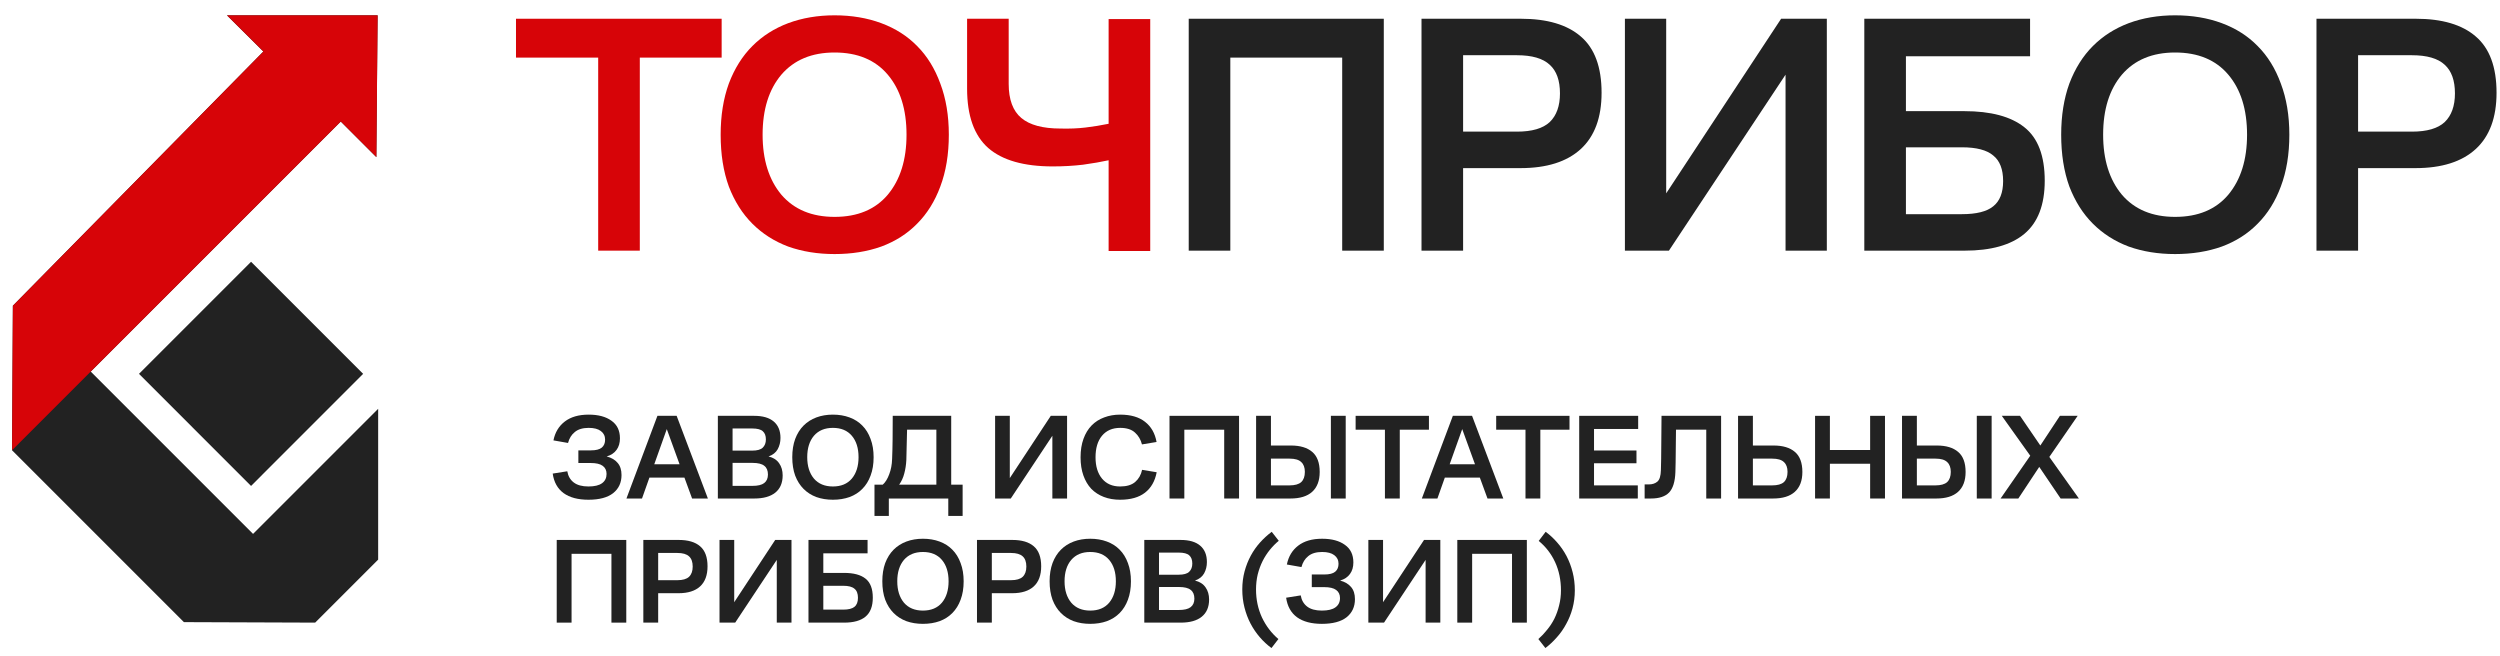 <svg width="141" height="37" viewBox="0 0 141 37" fill="none" xmlns="http://www.w3.org/2000/svg">
<path d="M130.649 14.137V1.057H136.247C137.734 1.057 138.863 1.39 139.632 2.057C140.414 2.724 140.805 3.782 140.805 5.231C140.805 6.628 140.414 7.686 139.632 8.405C138.85 9.123 137.715 9.482 136.227 9.482H132.996V14.137H130.649ZM132.996 7.424H136.035C136.881 7.424 137.497 7.244 137.882 6.885C138.266 6.513 138.459 5.974 138.459 5.269C138.459 4.538 138.266 4 137.882 3.653C137.497 3.294 136.881 3.115 136.035 3.115H132.996V7.424Z" fill="#222222"/>
<path d="M122.675 14.329C121.726 14.329 120.854 14.188 120.059 13.906C119.277 13.611 118.604 13.181 118.04 12.617C117.475 12.053 117.033 11.354 116.712 10.521C116.405 9.674 116.251 8.7 116.251 7.597C116.251 6.52 116.405 5.558 116.712 4.711C117.033 3.865 117.475 3.16 118.04 2.595C118.604 2.031 119.277 1.602 120.059 1.307C120.854 1.012 121.726 0.864 122.675 0.864C123.637 0.864 124.516 1.012 125.311 1.307C126.106 1.602 126.779 2.031 127.33 2.595C127.895 3.16 128.331 3.865 128.638 4.711C128.959 5.558 129.119 6.52 129.119 7.597C129.119 8.7 128.959 9.674 128.638 10.521C128.331 11.354 127.895 12.053 127.33 12.617C126.779 13.181 126.106 13.611 125.311 13.906C124.516 14.188 123.637 14.329 122.675 14.329ZM122.675 12.232C123.971 12.232 124.971 11.816 125.676 10.982C126.381 10.136 126.734 9.007 126.734 7.597C126.734 6.173 126.381 5.045 125.676 4.211C124.971 3.378 123.971 2.961 122.675 2.961C121.393 2.961 120.393 3.378 119.675 4.211C118.969 5.045 118.617 6.173 118.617 7.597C118.617 9.007 118.969 10.136 119.675 10.982C120.393 11.816 121.393 12.232 122.675 12.232Z" fill="#222222"/>
<path d="M105.147 14.137V1.057H114.496V3.173H107.494V6.269H110.783C112.284 6.269 113.412 6.571 114.169 7.173C114.938 7.776 115.323 8.783 115.323 10.193C115.323 11.553 114.938 12.553 114.169 13.194C113.412 13.822 112.29 14.137 110.802 14.137H105.147ZM110.649 8.308H107.494V12.079H110.649C111.469 12.079 112.059 11.931 112.418 11.636C112.79 11.341 112.976 10.867 112.976 10.213C112.976 9.546 112.79 9.065 112.418 8.77C112.059 8.462 111.469 8.308 110.649 8.308Z" fill="#222222"/>
<path d="M100.705 14.137V4.211L94.127 14.137H91.645V1.057H93.973V10.905L100.455 1.057H103.033V14.137H100.705Z" fill="#222222"/>
<path d="M80.173 14.137V1.057H85.77C87.258 1.057 88.386 1.39 89.156 2.057C89.938 2.724 90.329 3.782 90.329 5.231C90.329 6.628 89.938 7.686 89.156 8.405C88.373 9.123 87.238 9.482 85.751 9.482H82.519V14.137H80.173ZM82.519 7.424H85.558C86.405 7.424 87.02 7.244 87.405 6.885C87.79 6.513 87.982 5.974 87.982 5.269C87.982 4.538 87.79 4 87.405 3.653C87.02 3.294 86.405 3.115 85.558 3.115H82.519V7.424Z" fill="#222222"/>
<path d="M67.044 14.137V1.057H78.046V14.137H75.7V3.249H69.39V14.137H67.044Z" fill="#222222"/>
<path d="M56.89 4.731C56.89 5.615 57.128 6.257 57.602 6.654C58.077 7.052 58.814 7.25 59.814 7.25C60.327 7.263 60.795 7.244 61.218 7.193C61.654 7.141 62.09 7.071 62.526 6.981V1.076H64.873V14.156H62.526V9.039C62.116 9.129 61.635 9.212 61.084 9.289C60.545 9.353 59.974 9.386 59.372 9.386C57.743 9.386 56.531 9.039 55.736 8.347C54.941 7.642 54.544 6.526 54.544 5V1.057H56.89V4.731Z" fill="#D70408"/>
<path d="M47.07 14.329C46.121 14.329 45.249 14.188 44.454 13.906C43.671 13.611 42.998 13.181 42.434 12.617C41.87 12.053 41.427 11.354 41.107 10.521C40.799 9.674 40.645 8.7 40.645 7.597C40.645 6.52 40.799 5.558 41.107 4.711C41.427 3.865 41.87 3.16 42.434 2.595C42.998 2.031 43.671 1.602 44.454 1.307C45.249 1.012 46.121 0.864 47.07 0.864C48.031 0.864 48.91 1.012 49.705 1.307C50.5 1.602 51.173 2.031 51.725 2.595C52.289 3.16 52.725 3.865 53.033 4.711C53.353 5.558 53.514 6.52 53.514 7.597C53.514 8.7 53.353 9.674 53.033 10.521C52.725 11.354 52.289 12.053 51.725 12.617C51.173 13.181 50.5 13.611 49.705 13.906C48.91 14.188 48.031 14.329 47.07 14.329ZM47.07 12.232C48.365 12.232 49.365 11.816 50.07 10.982C50.776 10.136 51.128 9.007 51.128 7.597C51.128 6.173 50.776 5.045 50.07 4.211C49.365 3.378 48.365 2.961 47.07 2.961C45.787 2.961 44.787 3.378 44.069 4.211C43.364 5.045 43.011 6.173 43.011 7.597C43.011 9.007 43.364 10.136 44.069 10.982C44.787 11.816 45.787 12.232 47.07 12.232Z" fill="#D70408"/>
<path d="M29.102 3.249V1.057H40.701V3.249H36.085V14.137H33.738V3.249H29.102Z" fill="#D70408"/>
<path d="M88.82 33.299C88.82 33.651 88.776 33.987 88.69 34.307C88.603 34.627 88.484 34.922 88.333 35.192C88.187 35.466 88.011 35.717 87.805 35.946C87.604 36.175 87.389 36.376 87.16 36.549L86.763 36.042C86.936 35.891 87.101 35.717 87.256 35.521C87.416 35.329 87.554 35.118 87.668 34.89C87.782 34.657 87.871 34.408 87.935 34.142C88.004 33.873 88.038 33.592 88.038 33.299C88.038 32.714 87.928 32.184 87.709 31.708C87.49 31.233 87.181 30.833 86.783 30.508L87.174 29.994C87.412 30.168 87.631 30.371 87.832 30.604C88.034 30.833 88.207 31.087 88.354 31.365C88.5 31.644 88.614 31.946 88.696 32.27C88.779 32.595 88.82 32.938 88.82 33.299Z" fill="#222222"/>
<path d="M82.192 35.116V30.453H86.114V35.116H85.278V31.235H83.029V35.116H82.192Z" fill="#222222"/>
<path d="M80.404 35.116V31.578L78.059 35.116H77.175V30.453H78.004V33.964L80.315 30.453H81.234V35.116H80.404Z" fill="#222222"/>
<path d="M74.568 31.132C74.234 31.132 73.973 31.21 73.786 31.365C73.598 31.516 73.47 31.722 73.402 31.983L72.579 31.838C72.67 31.386 72.883 31.032 73.217 30.776C73.555 30.515 74.005 30.385 74.568 30.385C75.107 30.385 75.534 30.499 75.85 30.728C76.17 30.952 76.33 31.283 76.33 31.722C76.33 31.983 76.266 32.2 76.138 32.373C76.014 32.547 75.829 32.67 75.582 32.744C75.848 32.812 76.053 32.933 76.2 33.107C76.346 33.276 76.419 33.505 76.419 33.793C76.419 34.222 76.261 34.563 75.946 34.815C75.63 35.061 75.166 35.185 74.554 35.185C73.964 35.185 73.498 35.061 73.155 34.815C72.812 34.563 72.606 34.195 72.538 33.711L73.361 33.58C73.406 33.85 73.528 34.06 73.724 34.211C73.921 34.362 74.197 34.437 74.554 34.437C74.897 34.437 75.153 34.376 75.322 34.252C75.491 34.129 75.576 33.955 75.576 33.731C75.576 33.53 75.502 33.377 75.356 33.272C75.214 33.166 74.99 33.114 74.684 33.114H73.985V32.401H74.691C74.979 32.401 75.185 32.348 75.308 32.243C75.432 32.138 75.493 31.989 75.493 31.797C75.493 31.592 75.413 31.429 75.253 31.311C75.098 31.192 74.869 31.132 74.568 31.132Z" fill="#222222"/>
<path d="M70.065 33.244C70.065 32.883 70.109 32.542 70.195 32.222C70.282 31.902 70.399 31.608 70.545 31.338C70.692 31.068 70.865 30.821 71.066 30.597C71.272 30.369 71.492 30.168 71.725 29.994L72.122 30.501C71.944 30.648 71.775 30.819 71.615 31.016C71.46 31.208 71.325 31.418 71.21 31.646C71.096 31.875 71.005 32.124 70.936 32.394C70.872 32.664 70.84 32.947 70.84 33.244C70.84 33.816 70.952 34.344 71.176 34.828C71.405 35.308 71.713 35.713 72.102 36.042L71.711 36.549C71.473 36.376 71.254 36.172 71.053 35.939C70.852 35.706 70.678 35.45 70.531 35.171C70.385 34.892 70.271 34.59 70.189 34.266C70.106 33.941 70.065 33.601 70.065 33.244Z" fill="#222222"/>
<path d="M64.538 35.116V30.453H66.588C67.073 30.453 67.441 30.561 67.692 30.776C67.944 30.991 68.069 31.299 68.069 31.701C68.069 31.934 68.017 32.147 67.912 32.339C67.806 32.526 67.635 32.661 67.397 32.744C67.662 32.808 67.861 32.936 67.994 33.128C68.126 33.315 68.193 33.544 68.193 33.813C68.193 34.239 68.053 34.563 67.774 34.787C67.5 35.007 67.107 35.116 66.595 35.116H64.538ZM66.472 31.166H65.368V32.414H66.472C66.755 32.414 66.954 32.36 67.068 32.25C67.187 32.136 67.246 31.98 67.246 31.784C67.246 31.578 67.189 31.425 67.075 31.324C66.965 31.219 66.764 31.166 66.472 31.166ZM66.492 33.107H65.368V34.403H66.492C66.794 34.403 67.013 34.35 67.15 34.245C67.292 34.136 67.363 33.976 67.363 33.765C67.363 33.541 67.294 33.377 67.157 33.272C67.025 33.162 66.803 33.107 66.492 33.107Z" fill="#222222"/>
<path d="M61.488 35.185C61.15 35.185 60.839 35.135 60.556 35.034C60.277 34.929 60.037 34.776 59.836 34.575C59.635 34.373 59.477 34.124 59.363 33.827C59.253 33.525 59.198 33.178 59.198 32.785C59.198 32.401 59.253 32.058 59.363 31.756C59.477 31.454 59.635 31.203 59.836 31.002C60.037 30.801 60.277 30.648 60.556 30.543C60.839 30.437 61.15 30.385 61.488 30.385C61.831 30.385 62.144 30.437 62.428 30.543C62.711 30.648 62.951 30.801 63.148 31.002C63.349 31.203 63.504 31.454 63.614 31.756C63.728 32.058 63.785 32.401 63.785 32.785C63.785 33.178 63.728 33.525 63.614 33.827C63.504 34.124 63.349 34.373 63.148 34.575C62.951 34.776 62.711 34.929 62.428 35.034C62.144 35.135 61.831 35.185 61.488 35.185ZM61.488 34.437C61.95 34.437 62.307 34.289 62.558 33.992C62.809 33.69 62.935 33.288 62.935 32.785C62.935 32.277 62.809 31.875 62.558 31.578C62.307 31.281 61.95 31.132 61.488 31.132C61.031 31.132 60.675 31.281 60.419 31.578C60.167 31.875 60.041 32.277 60.041 32.785C60.041 33.288 60.167 33.69 60.419 33.992C60.675 34.289 61.031 34.437 61.488 34.437Z" fill="#222222"/>
<path d="M55.102 35.116V30.453H57.098C57.628 30.453 58.03 30.572 58.305 30.81C58.583 31.048 58.723 31.425 58.723 31.941C58.723 32.44 58.583 32.817 58.305 33.073C58.026 33.329 57.621 33.457 57.091 33.457H55.939V35.116H55.102ZM55.939 32.723H57.022C57.324 32.723 57.543 32.659 57.681 32.531C57.818 32.398 57.886 32.206 57.886 31.955C57.886 31.695 57.818 31.503 57.681 31.379C57.543 31.251 57.324 31.187 57.022 31.187H55.939V32.723Z" fill="#222222"/>
<path d="M52.053 35.185C51.715 35.185 51.404 35.135 51.12 35.034C50.841 34.929 50.601 34.776 50.4 34.575C50.199 34.373 50.041 34.124 49.927 33.827C49.817 33.525 49.763 33.178 49.763 32.785C49.763 32.401 49.817 32.058 49.927 31.756C50.041 31.454 50.199 31.203 50.4 31.002C50.601 30.801 50.841 30.648 51.12 30.543C51.404 30.437 51.715 30.385 52.053 30.385C52.396 30.385 52.709 30.437 52.992 30.543C53.276 30.648 53.516 30.801 53.712 31.002C53.913 31.203 54.069 31.454 54.178 31.756C54.293 32.058 54.35 32.401 54.35 32.785C54.35 33.178 54.293 33.525 54.178 33.827C54.069 34.124 53.913 34.373 53.712 34.575C53.516 34.776 53.276 34.929 52.992 35.034C52.709 35.135 52.396 35.185 52.053 35.185ZM52.053 34.437C52.514 34.437 52.871 34.289 53.123 33.992C53.374 33.69 53.5 33.288 53.5 32.785C53.5 32.277 53.374 31.875 53.123 31.578C52.871 31.281 52.514 31.132 52.053 31.132C51.596 31.132 51.239 31.281 50.983 31.578C50.732 31.875 50.606 32.277 50.606 32.785C50.606 33.288 50.732 33.69 50.983 33.992C51.239 34.289 51.596 34.437 52.053 34.437Z" fill="#222222"/>
<path d="M45.598 35.116V30.453H48.931V31.208H46.435V32.312H47.608C48.142 32.312 48.545 32.419 48.814 32.634C49.089 32.849 49.226 33.208 49.226 33.711C49.226 34.195 49.089 34.552 48.814 34.78C48.545 35.004 48.145 35.116 47.614 35.116H45.598ZM47.559 33.038H46.435V34.383H47.559C47.852 34.383 48.062 34.33 48.19 34.225C48.323 34.12 48.389 33.95 48.389 33.717C48.389 33.48 48.323 33.308 48.19 33.203C48.062 33.093 47.852 33.038 47.559 33.038Z" fill="#222222"/>
<path d="M43.81 35.116V31.578L41.465 35.116H40.581V30.453H41.41V33.964L43.721 30.453H44.64V35.116H43.81Z" fill="#222222"/>
<path d="M36.284 35.116V30.453H38.28C38.81 30.453 39.212 30.572 39.486 30.81C39.765 31.048 39.905 31.425 39.905 31.941C39.905 32.44 39.765 32.817 39.486 33.073C39.208 33.329 38.803 33.457 38.273 33.457H37.121V35.116H36.284ZM37.121 32.723H38.204C38.506 32.723 38.725 32.659 38.862 32.531C39 32.398 39.068 32.206 39.068 31.955C39.068 31.695 39 31.503 38.862 31.379C38.725 31.251 38.506 31.187 38.204 31.187H37.121V32.723Z" fill="#222222"/>
<path d="M31.399 35.116V30.453H35.322V35.116H34.485V31.235H32.236V35.116H31.399Z" fill="#222222"/>
<path d="M116.22 28.116L115.013 26.333L113.834 28.116H112.833L114.506 25.703L112.901 23.453H113.93L115.075 25.127L116.179 23.453H117.18L115.582 25.771L117.249 28.116H116.22Z" fill="#222222"/>
<path d="M111.491 28.116V23.453H112.328V28.116H111.491ZM109.208 28.116H107.274V23.453H108.111V25.127H109.235C109.761 25.127 110.163 25.248 110.442 25.49C110.721 25.728 110.86 26.105 110.86 26.621C110.86 27.11 110.719 27.483 110.435 27.739C110.156 27.991 109.747 28.116 109.208 28.116ZM109.153 27.376C109.459 27.376 109.681 27.314 109.818 27.191C109.955 27.062 110.024 26.87 110.024 26.614C110.024 26.368 109.955 26.183 109.818 26.059C109.686 25.931 109.468 25.867 109.167 25.867H108.111V27.376H109.153Z" fill="#222222"/>
<path d="M102.37 28.116V23.453H103.206V25.38H105.476V23.453H106.313V28.116H105.476V26.155H103.206V28.116H102.37Z" fill="#222222"/>
<path d="M98.026 23.453H98.863V25.127H100.028C100.554 25.127 100.956 25.248 101.235 25.49C101.514 25.728 101.654 26.105 101.654 26.621C101.654 27.11 101.512 27.483 101.228 27.739C100.95 27.991 100.54 28.116 100.001 28.116H98.026V23.453ZM99.946 27.376C100.252 27.376 100.474 27.314 100.611 27.191C100.748 27.062 100.817 26.87 100.817 26.614C100.817 26.368 100.748 26.183 100.611 26.059C100.479 25.931 100.259 25.867 99.953 25.867H98.863V27.376H99.946Z" fill="#222222"/>
<path d="M93.675 26.518C93.68 26.336 93.685 26.123 93.689 25.881C93.694 25.634 93.696 25.376 93.696 25.106C93.701 24.836 93.703 24.56 93.703 24.276C93.707 23.988 93.71 23.714 93.71 23.453H97.07V28.116H96.233V24.235H94.526C94.526 24.422 94.523 24.624 94.519 24.838C94.519 25.049 94.517 25.261 94.512 25.476C94.512 25.686 94.51 25.892 94.505 26.093C94.501 26.29 94.496 26.468 94.492 26.628C94.473 27.168 94.354 27.552 94.135 27.78C93.915 28.004 93.575 28.116 93.113 28.116H92.757V27.321H92.99C93.191 27.321 93.353 27.268 93.477 27.163C93.6 27.058 93.666 26.843 93.675 26.518Z" fill="#222222"/>
<path d="M89.067 28.116V23.453H92.393V24.194H89.903V25.408H92.297V26.128H89.903V27.376H92.372V28.116H89.067Z" fill="#222222"/>
<path d="M84.385 24.235V23.453H88.52V24.235H86.875V28.116H86.038V24.235H84.385Z" fill="#222222"/>
<path d="M83.024 23.453L84.786 28.116H83.895L83.463 26.937H81.488L81.07 28.116H80.192L81.941 23.453H83.024ZM81.762 26.183H83.189L82.469 24.201L81.762 26.183Z" fill="#222222"/>
<path d="M76.457 24.235V23.453H80.592V24.235H78.947V28.116H78.11V24.235H76.457Z" fill="#222222"/>
<path d="M75.062 28.116V23.453H75.898V28.116H75.062ZM72.778 28.116H70.844V23.453H71.681V25.127H72.806C73.331 25.127 73.734 25.248 74.013 25.49C74.291 25.728 74.431 26.105 74.431 26.621C74.431 27.11 74.289 27.483 74.006 27.739C73.727 27.991 73.318 28.116 72.778 28.116ZM72.723 27.376C73.03 27.376 73.251 27.314 73.388 27.191C73.526 27.062 73.594 26.87 73.594 26.614C73.594 26.368 73.526 26.183 73.388 26.059C73.256 25.931 73.039 25.867 72.737 25.867H71.681V27.376H72.723Z" fill="#222222"/>
<path d="M65.96 28.116V23.453H69.882V28.116H69.045V24.235H66.796V28.116H65.96Z" fill="#222222"/>
<path d="M63.173 27.437C63.543 27.437 63.826 27.353 64.023 27.184C64.224 27.01 64.354 26.781 64.414 26.498L65.237 26.635C65.141 27.138 64.921 27.522 64.578 27.787C64.236 28.052 63.767 28.185 63.173 28.185C62.834 28.185 62.528 28.132 62.254 28.027C61.98 27.922 61.744 27.769 61.547 27.568C61.355 27.362 61.207 27.11 61.102 26.813C60.997 26.516 60.944 26.176 60.944 25.792C60.944 25.398 60.999 25.051 61.109 24.749C61.218 24.448 61.371 24.196 61.568 23.995C61.765 23.794 62 23.643 62.274 23.543C62.549 23.437 62.85 23.385 63.179 23.385C63.769 23.385 64.236 23.52 64.578 23.789C64.926 24.059 65.143 24.439 65.23 24.928L64.407 25.065C64.338 24.795 64.208 24.573 64.016 24.4C63.824 24.221 63.545 24.132 63.179 24.132C62.741 24.132 62.398 24.281 62.151 24.578C61.909 24.87 61.788 25.275 61.788 25.792C61.788 26.299 61.911 26.701 62.158 26.998C62.405 27.291 62.743 27.437 63.173 27.437Z" fill="#222222"/>
<path d="M59.353 28.116V24.578L57.008 28.116H56.124V23.453H56.953V26.964L59.264 23.453H60.183V28.116H59.353Z" fill="#222222"/>
<path d="M49.321 29.097V27.334H49.787C49.934 27.206 50.055 27.012 50.151 26.752C50.251 26.491 50.306 26.203 50.315 25.888C50.329 25.558 50.338 25.188 50.343 24.777C50.347 24.365 50.35 23.924 50.35 23.453H53.648V27.334H54.292V29.097H53.483V28.116H50.13V29.097H49.321ZM51.118 25.942C51.104 26.217 51.065 26.471 51.001 26.704C50.942 26.937 50.846 27.147 50.713 27.334H52.811V24.235H51.159C51.154 24.491 51.147 24.777 51.138 25.092C51.134 25.408 51.127 25.691 51.118 25.942Z" fill="#222222"/>
<path d="M46.975 28.185C46.636 28.185 46.325 28.134 46.042 28.034C45.763 27.929 45.523 27.776 45.322 27.575C45.121 27.373 44.963 27.124 44.849 26.827C44.739 26.525 44.684 26.178 44.684 25.785C44.684 25.401 44.739 25.058 44.849 24.756C44.963 24.454 45.121 24.203 45.322 24.002C45.523 23.801 45.763 23.648 46.042 23.543C46.325 23.437 46.636 23.385 46.975 23.385C47.318 23.385 47.631 23.437 47.914 23.543C48.197 23.648 48.438 23.801 48.634 24.002C48.835 24.203 48.991 24.454 49.1 24.756C49.215 25.058 49.272 25.401 49.272 25.785C49.272 26.178 49.215 26.525 49.1 26.827C48.991 27.124 48.835 27.373 48.634 27.575C48.438 27.776 48.197 27.929 47.914 28.034C47.631 28.134 47.318 28.185 46.975 28.185ZM46.975 27.437C47.436 27.437 47.793 27.289 48.044 26.992C48.296 26.69 48.422 26.288 48.422 25.785C48.422 25.277 48.296 24.875 48.044 24.578C47.793 24.281 47.436 24.132 46.975 24.132C46.517 24.132 46.161 24.281 45.905 24.578C45.654 24.875 45.528 25.277 45.528 25.785C45.528 26.288 45.654 26.69 45.905 26.992C46.161 27.289 46.517 27.437 46.975 27.437Z" fill="#222222"/>
<path d="M40.487 28.116V23.453H42.537C43.022 23.453 43.39 23.561 43.641 23.776C43.893 23.991 44.019 24.299 44.019 24.701C44.019 24.934 43.966 25.147 43.861 25.339C43.756 25.526 43.584 25.661 43.346 25.744C43.612 25.808 43.81 25.936 43.943 26.128C44.076 26.315 44.142 26.544 44.142 26.813C44.142 27.238 44.002 27.563 43.724 27.787C43.449 28.006 43.056 28.116 42.544 28.116H40.487ZM42.421 24.166H41.317V25.415H42.421C42.704 25.415 42.903 25.36 43.017 25.25C43.136 25.136 43.196 24.98 43.196 24.784C43.196 24.578 43.139 24.425 43.024 24.324C42.914 24.219 42.713 24.166 42.421 24.166ZM42.441 26.107H41.317V27.403H42.441C42.743 27.403 42.962 27.351 43.1 27.245C43.241 27.136 43.312 26.976 43.312 26.765C43.312 26.541 43.244 26.377 43.106 26.272C42.974 26.162 42.752 26.107 42.441 26.107Z" fill="#222222"/>
<path d="M38.163 23.453L39.925 28.116H39.034L38.602 26.937H36.627L36.209 28.116H35.331L37.079 23.453H38.163ZM36.901 26.183H38.327L37.607 24.201L36.901 26.183Z" fill="#222222"/>
<path d="M33.202 24.132C32.869 24.132 32.608 24.21 32.421 24.365C32.233 24.516 32.105 24.722 32.037 24.983L31.214 24.838C31.305 24.386 31.518 24.032 31.852 23.776C32.19 23.515 32.64 23.385 33.202 23.385C33.742 23.385 34.169 23.499 34.485 23.728C34.805 23.952 34.965 24.283 34.965 24.722C34.965 24.983 34.901 25.2 34.773 25.373C34.649 25.547 34.464 25.671 34.217 25.744C34.482 25.812 34.688 25.933 34.834 26.107C34.981 26.276 35.054 26.505 35.054 26.793C35.054 27.223 34.896 27.563 34.581 27.814C34.265 28.061 33.801 28.185 33.189 28.185C32.599 28.185 32.133 28.061 31.79 27.814C31.447 27.563 31.241 27.195 31.173 26.71L31.995 26.58C32.041 26.85 32.162 27.06 32.359 27.211C32.556 27.362 32.832 27.437 33.189 27.437C33.532 27.437 33.788 27.376 33.957 27.252C34.126 27.129 34.21 26.955 34.21 26.731C34.21 26.53 34.137 26.377 33.991 26.272C33.849 26.166 33.625 26.114 33.319 26.114H32.62V25.401H33.326C33.614 25.401 33.819 25.348 33.943 25.243C34.066 25.138 34.128 24.989 34.128 24.797C34.128 24.592 34.048 24.429 33.888 24.311C33.733 24.192 33.504 24.132 33.202 24.132Z" fill="#222222"/>
<path d="M0.678 25.394L0.725 17.243L14.855 2.905L12.799 0.864L21.296 0.864L21.226 8.861L19.218 6.853L5.116 20.956L14.272 30.112L21.328 23.056V31.563L17.775 35.116L10.372 35.088L0.678 25.394Z" fill="#222222"/>
<path d="M7.839 21.085L14.16 14.764L20.481 21.085L14.16 27.407L7.839 21.085Z" fill="#222222"/>
<path d="M0.727 17.243L0.68 25.394L5.118 20.956L19.22 6.853L21.228 8.861L21.298 0.864L12.801 0.864L14.857 2.905L0.727 17.243Z" fill="#D70408"/>
</svg>
